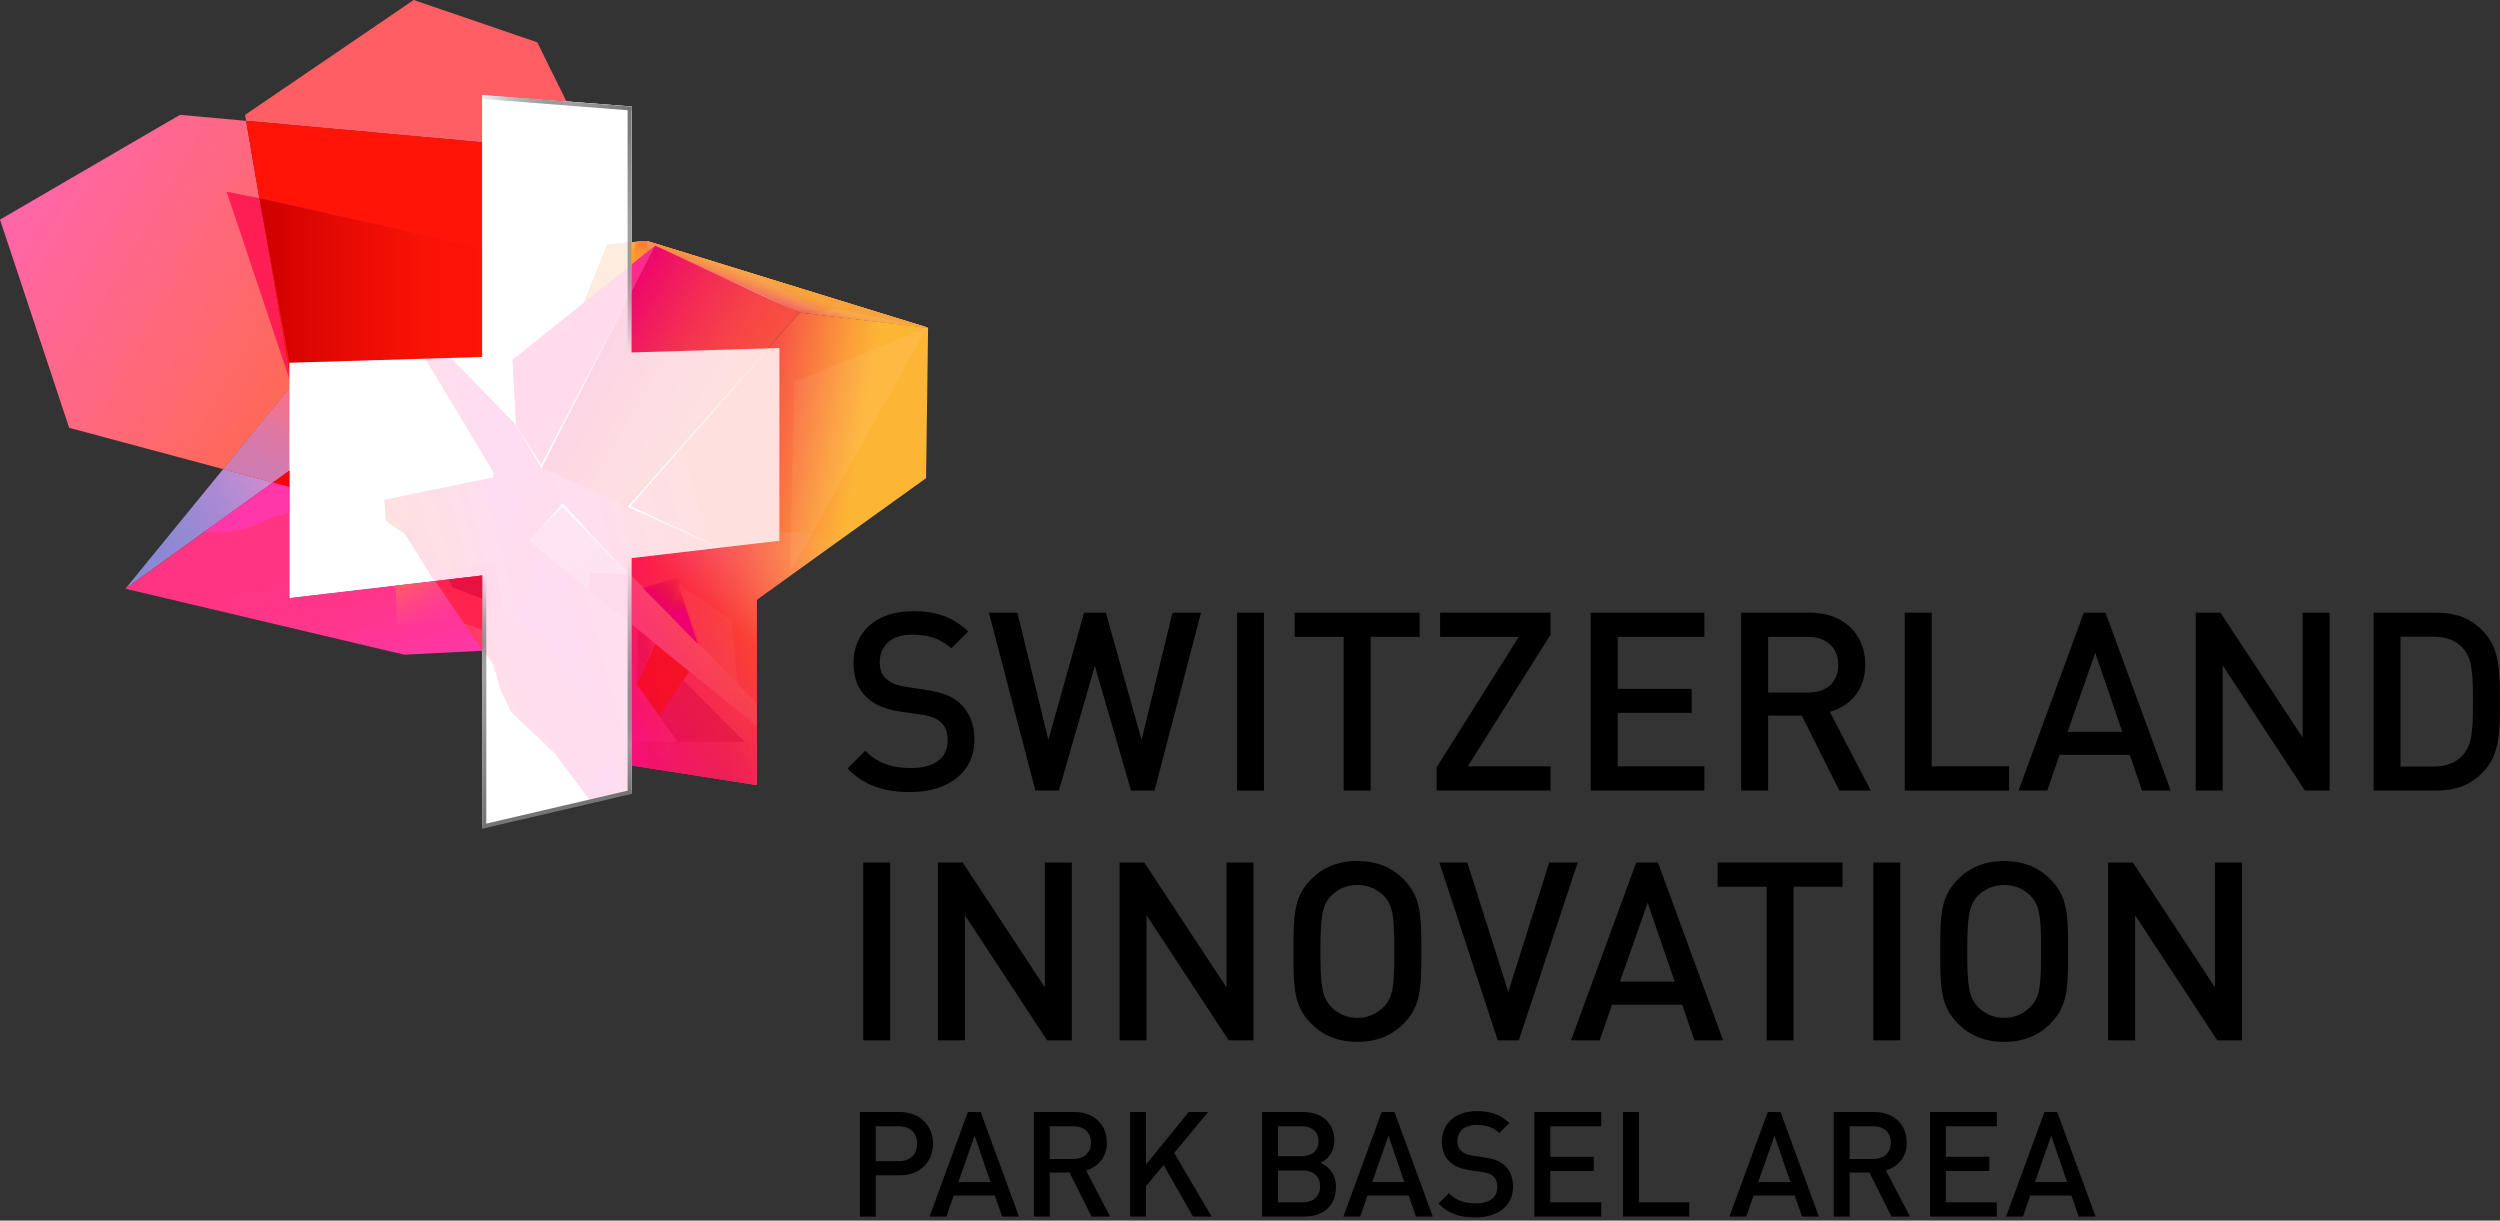 <?xml version="1.0" encoding="utf-8"?>
<!-- Generator: Adobe Illustrator 16.0.4, SVG Export Plug-In . SVG Version: 6.00 Build 0)  -->
<!DOCTYPE svg PUBLIC "-//W3C//DTD SVG 1.1//EN" "http://www.w3.org/Graphics/SVG/1.1/DTD/svg11.dtd">
<svg version="1.1" id="Outlines_Weiss" xmlns="http://www.w3.org/2000/svg" xmlns:xlink="http://www.w3.org/1999/xlink" x="0px"
	 y="0px" width="170px" height="83px" viewBox="0 0 170 83" enable-background="new 0 0 170 83" xml:space="preserve">
<rect x="0" y="0" width="170" height="83" fill="#333333" stroke="none"/>
<polygon fill="#FFFFFF" points="53,23.665 42.945,23.967 42.945,7.242 32.786,6.452 32.786,24.272 
	19.679,24.666 19.679,40.668 32.786,39.135 32.786,56.301 42.945,53.933 42.945,37.948 53,36.772 
	"/>
<polygon fill="#FF5E64" points="36.533,2.877 28.13,0 16.668,7.809 16.737,8.218 32.786,9.677 32.786,6.452 
	38.521,6.897 "/>
<linearGradient id="SVGID_1_" gradientUnits="userSpaceOnUse" x1="1.069" y1="13.082" x2="29.702" y2="29.613">
	<stop  offset="0" style="stop-color:#FF66AB"/>
	<stop  offset="1" style="stop-color:#FF6B31"/>
</linearGradient>
<polygon fill="url(#SVGID_1_)" points="12.238,7.809 0,14.933 4.704,29.09 15.174,31.901 19.679,26.389 
	19.679,25.456 16.737,8.218 "/>
<polygon fill="#FF1407" points="19.679,25.456 19.679,24.666 32.786,24.272 32.786,9.677 16.737,8.218 "/>
<linearGradient id="SVGID_2_" gradientUnits="userSpaceOnUse" x1="7.598" y1="38.421" x2="18.245" y2="32.275">
	<stop  offset="0" style="stop-color:#8888D4"/>
	<stop  offset="0.247" style="stop-color:#8C88D4"/>
	<stop  offset="0.474" style="stop-color:#9789D3"/>
	<stop  offset="0.693" style="stop-color:#AA8AD3"/>
	<stop  offset="0.905" style="stop-color:#C48CD2"/>
	<stop  offset="1" style="stop-color:#D28DD1"/>
</linearGradient>
<polygon fill="url(#SVGID_2_)" points="15.174,31.901 8.528,40.033 18.553,32.808 "/>
<linearGradient id="SVGID_3_" gradientUnits="userSpaceOnUse" x1="-1.796" y1="18.047" x2="26.835" y2="34.577">
	<stop  offset="0" style="stop-color:#FF66AB"/>
	<stop  offset="1" style="stop-color:#FF6B31"/>
</linearGradient>
<polygon fill="url(#SVGID_3_)" points="18.553,32.808 19.679,31.997 19.679,26.389 15.174,31.901 "/>
<linearGradient id="SVGID_4_" gradientUnits="userSpaceOnUse" x1="16.885" y1="32.889" x2="20.398" y2="26.804">
	<stop  offset="0" style="stop-color:#CD7CB3"/>
	<stop  offset="0.263" style="stop-color:#D27BAF"/>
	<stop  offset="0.586" style="stop-color:#E177A1"/>
	<stop  offset="0.939" style="stop-color:#FA718A"/>
	<stop  offset="1" style="stop-color:#FF7085"/>
</linearGradient>
<polygon fill="url(#SVGID_4_)" points="18.553,32.808 19.679,31.997 19.679,26.389 15.174,31.901 "/>
<path fill="#F40608" d="M15.412,13.038"/>
<g>
	<polygon fill="#FF1E54" points="20.076,24.653 19.679,24.666 20.076,24.653 	"/>
	<polygon fill="#FF1E54" points="19.679,25.456 17.636,13.479 15.412,13.038 19.679,25.773 	"/>
</g>
<polygon fill="#FF2450" points="32.786,39.135 29.586,39.51 32.786,44.176 "/>
<linearGradient id="SVGID_5_" gradientUnits="userSpaceOnUse" x1="42.945" y1="19.34" x2="63.11" y2="19.34">
	<stop  offset="0.172" style="stop-color:#F74C3A"/>
	<stop  offset="0.281" style="stop-color:#F85139"/>
	<stop  offset="0.418" style="stop-color:#F86139"/>
	<stop  offset="0.573" style="stop-color:#FA7B38"/>
	<stop  offset="0.737" style="stop-color:#FC9F37"/>
	<stop  offset="0.82" style="stop-color:#FDB536"/>
	<stop  offset="0.987" style="stop-color:#FDB536"/>
</linearGradient>
<polygon fill="url(#SVGID_5_)" points="63.11,22.285 54.366,21.212 44.552,16.737 42.945,17.99 
	42.945,16.466 44.022,16.395 "/>
<linearGradient id="SVGID_6_" gradientUnits="userSpaceOnUse" x1="42.763" y1="35.399" x2="62.619" y2="38.82">
	<stop  offset="0" style="stop-color:#EE006F"/>
	<stop  offset="0.087" style="stop-color:#F00D68"/>
	<stop  offset="0.248" style="stop-color:#F32F58"/>
	<stop  offset="0.406" style="stop-color:#F85745"/>
	<stop  offset="0.452" style="stop-color:#F96643"/>
	<stop  offset="0.636" style="stop-color:#FC9F3A"/>
	<stop  offset="0.724" style="stop-color:#FDB536"/>
	<stop  offset="0.856" style="stop-color:#FDB536"/>
	<stop  offset="1" style="stop-color:#FDB536"/>
</linearGradient>
<polygon fill="url(#SVGID_6_)" points="54.366,21.249 42.729,34.452 48.923,37.249 42.945,37.948 42.945,52.051 
	51.465,53.384 51.465,40.78 53.502,39.317 62.973,32.515 63.11,22.285 "/>
<polygon fill="#F8A33C" points="63.11,22.285 54.366,21.212 44.552,16.737 42.945,17.99 42.945,16.466 
	44.022,16.395 "/>
<linearGradient id="SVGID_7_" gradientUnits="userSpaceOnUse" x1="43.999" y1="52.542" x2="52.229" y2="34.893">
	<stop  offset="0" style="stop-color:#EE006F"/>
	<stop  offset="0.165" style="stop-color:#EE046D;stop-opacity:0.835"/>
	<stop  offset="0.322" style="stop-color:#EF0F6A;stop-opacity:0.678"/>
	<stop  offset="0.475" style="stop-color:#F02264;stop-opacity:0.525"/>
	<stop  offset="0.626" style="stop-color:#F23D5C;stop-opacity:0.374"/>
	<stop  offset="0.776" style="stop-color:#F46051;stop-opacity:0.224"/>
	<stop  offset="0.923" style="stop-color:#F68A44;stop-opacity:0.077"/>
	<stop  offset="1" style="stop-color:#F8A33C;stop-opacity:0"/>
</linearGradient>
<polygon fill="url(#SVGID_7_)" points="53,36.772 42.945,37.948 42.945,52.051 51.465,53.384 
	51.465,40.78 55.041,38.212 55.041,36.204 53,36.204 "/>
<linearGradient id="SVGID_8_" gradientUnits="userSpaceOnUse" x1="42.945" y1="44.794" x2="57.058" y2="44.794">
	<stop  offset="0" style="stop-color:#FF1A8B;stop-opacity:0.6"/>
	<stop  offset="1" style="stop-color:#F8A33C;stop-opacity:0"/>
</linearGradient>
<polygon fill="url(#SVGID_8_)" points="53,36.772 42.945,37.948 42.945,52.051 51.465,53.384 
	51.465,40.78 57.058,36.764 55.041,36.204 53,36.204 "/>
<polygon fill="#F8A33C" points="63.11,22.285 54.366,21.212 44.552,16.737 42.945,17.99 42.945,16.466 
	44.022,16.395 "/>
<linearGradient id="SVGID_9_" gradientUnits="userSpaceOnUse" x1="52.237" y1="21.413" x2="53.055" y2="19.308">
	<stop  offset="0.096" style="stop-color:#F01C7E"/>
	<stop  offset="0.236" style="stop-color:#F23A70"/>
	<stop  offset="0.476" style="stop-color:#F4675A"/>
	<stop  offset="0.689" style="stop-color:#F6884A"/>
	<stop  offset="0.867" style="stop-color:#F79C40"/>
	<stop  offset="0.987" style="stop-color:#F8A33C"/>
</linearGradient>
<polygon fill="url(#SVGID_9_)" points="63.11,22.285 54.36,21.251 44.552,16.737 42.945,17.99 
	42.945,16.466 44.022,16.395 "/>
<linearGradient id="SVGID_10_" gradientUnits="userSpaceOnUse" x1="42.301" y1="51.511" x2="55.66" y2="35.591">
	<stop  offset="0" style="stop-color:#F40608;stop-opacity:0"/>
	<stop  offset="0.263" style="stop-color:#F70D08;stop-opacity:0.189"/>
	<stop  offset="0.555" style="stop-color:#FF1B09;stop-opacity:0.4"/>
	<stop  offset="0.597" style="stop-color:#FF2817;stop-opacity:0.362"/>
	<stop  offset="0.676" style="stop-color:#FF4A3C;stop-opacity:0.291"/>
	<stop  offset="0.785" style="stop-color:#FF8177;stop-opacity:0.193"/>
	<stop  offset="0.917" style="stop-color:#FFCCC8;stop-opacity:0.075"/>
	<stop  offset="1" style="stop-color:#FFFFFF;stop-opacity:0"/>
</linearGradient>
<polygon fill="url(#SVGID_10_)" points="53,36.772 42.945,37.948 42.945,52.051 51.465,53.384 
	51.465,40.78 57.058,36.764 55.041,36.204 53,36.204 "/>
<linearGradient id="SVGID_11_" gradientUnits="userSpaceOnUse" x1="27.269" y1="39.256" x2="55.174" y2="31.779">
	<stop  offset="0" style="stop-color:#F74F40"/>
	<stop  offset="0.076" style="stop-color:#F9495C"/>
	<stop  offset="0.24" style="stop-color:#FE39A2"/>
	<stop  offset="0.256" style="stop-color:#FF37A9"/>
	<stop  offset="0.46" style="stop-color:#FF39A0"/>
	<stop  offset="0.475" style="stop-color:#FE3A9A"/>
	<stop  offset="0.596" style="stop-color:#FA4669"/>
	<stop  offset="0.688" style="stop-color:#F84C4C"/>
	<stop  offset="0.74" style="stop-color:#F74F40"/>
</linearGradient>
<polygon fill="url(#SVGID_11_)" points="53,36.772 53,23.665 42.945,23.967 42.945,16.466 
	41.293,16.622 39.698,20.593 34.901,24.438 35.096,28.883 30.64,24.336 28.914,24.388 33.537,32.082 
	33.537,32.455 26.136,33.985 26.242,35.426 27.56,36.334 29.536,39.516 32.786,39.135 32.786,44.164 
	33.537,45.158 34.017,46.866 34.765,48.431 37.735,51.242 40.225,54.567 42.934,53.935 42.945,52.051 
	42.945,37.948 "/>
<polygon opacity="0.83" fill="#F8A33C" points="42.945,16.466 41.293,16.622 39.698,20.593 42.945,17.99 "/>
<polygon fill="#FFA02D" points="44.005,17.132 44.022,16.395 42.945,16.466 42.945,17.99 44.017,17.13 "/>
<polygon opacity="0.6" fill="#F40608" points="43.296,46.505 44.552,43.804 46.867,45.668 44.835,48.697 "/>
<polygon opacity="0.35" fill="#D10035" points="44.835,48.697 46.476,46.25 50.655,50.447 46.08,50.447 "/>
<linearGradient id="SVGID_12_" gradientUnits="userSpaceOnUse" x1="42.945" y1="51.916" x2="51.465" y2="51.916">
	<stop  offset="0" style="stop-color:#D10035;stop-opacity:0.2"/>
	<stop  offset="0.133" style="stop-color:#D10035"/>
	<stop  offset="0.768" style="stop-color:#D00035"/>
	<stop  offset="1" style="stop-color:#D10035;stop-opacity:0"/>
</linearGradient>
<polygon opacity="0.13" fill="url(#SVGID_12_)" points="42.945,50.447 51.465,50.447 51.465,53.384 42.945,52.051 
	"/>
<linearGradient id="SVGID_13_" gradientUnits="userSpaceOnUse" x1="39.314" y1="37.596" x2="50.791" y2="48.054">
	<stop  offset="0" style="stop-color:#FFFFFF"/>
	<stop  offset="0.993" style="stop-color:#FFFFFF;stop-opacity:0.3"/>
</linearGradient>
<polygon opacity="0.18" fill="url(#SVGID_13_)" points="38.219,34.354 35.939,36.764 51.465,49.366 51.465,49.366 
	51.465,47.813 "/>
<g>
	<linearGradient id="SVGID_14_" gradientUnits="userSpaceOnUse" x1="44.197" y1="41.214" x2="46.115" y2="39.191">
		<stop  offset="0.161" style="stop-color:#EE006F"/>
		<stop  offset="0.365" style="stop-color:#E5005D;stop-opacity:0.756"/>
		<stop  offset="0.769" style="stop-color:#D70040;stop-opacity:0.275"/>
		<stop  offset="1" style="stop-color:#D10035;stop-opacity:0"/>
	</linearGradient>
	<polygon fill="url(#SVGID_14_)" points="45.392,41.686 46.501,39.135 43.714,39.993 	"/>
	<linearGradient id="SVGID_15_" gradientUnits="userSpaceOnUse" x1="43.296" y1="44.64" x2="44.508" y2="44.64">
		<stop  offset="0" style="stop-color:#D10035;stop-opacity:0.4"/>
		<stop  offset="0.133" style="stop-color:#D10035"/>
		<stop  offset="0.599" style="stop-color:#D00035"/>
		<stop  offset="1" style="stop-color:#D10035;stop-opacity:0.1"/>
	</linearGradient>
	<polygon opacity="0.27" fill="url(#SVGID_15_)" points="43.345,42.775 43.296,46.505 44.508,43.719 	"/>
</g>
<g>
	<polygon opacity="0.04" fill="#FFFFFF" points="50.14,46.476 49.748,42.225 46.122,39.674 47.653,43.966 	"/>
</g>
<polygon opacity="0.55" fill="#EE006F" points="42.945,42.45 40.063,40.111 40.063,38.927 42.701,39.059 
	42.945,39.315 "/>
<linearGradient id="SVGID_16_" gradientUnits="userSpaceOnUse" x1="32.604" y1="43.017" x2="32.012" y2="43.432">
	<stop  offset="0" style="stop-color:#FFFFFF"/>
	<stop  offset="0.993" style="stop-color:#FFFFFF;stop-opacity:0.5"/>
</linearGradient>
<polygon opacity="0.13" fill="url(#SVGID_16_)" points="31.578,42.415 32.786,42.818 32.786,44.209 "/>
<linearGradient id="SVGID_17_" gradientUnits="userSpaceOnUse" x1="46.445" y1="42.11" x2="46.503" y2="40.182">
	<stop  offset="0.239" style="stop-color:#EE006F"/>
	<stop  offset="0.526" style="stop-color:#E5005C;stop-opacity:0.661"/>
	<stop  offset="1" style="stop-color:#D10035;stop-opacity:0.1"/>
</linearGradient>
<polygon fill="url(#SVGID_17_)" points="47.46,43.804 45.392,41.686 46.159,39.923 "/>
<linearGradient id="SVGID_18_" gradientUnits="userSpaceOnUse" x1="43.563" y1="16.568" x2="43.592" y2="18.206">
	<stop  offset="0" style="stop-color:#F74F40"/>
	<stop  offset="1" style="stop-color:#FFA02D;stop-opacity:0.3"/>
</linearGradient>
<polygon opacity="0.42" fill="url(#SVGID_18_)" points="43.164,16.452 43.125,17.913 44.005,17.183 44.022,16.395 
	"/>
<linearGradient id="SVGID_19_" gradientUnits="userSpaceOnUse" x1="46.608" y1="16.877" x2="46.579" y2="17.13">
	<stop  offset="0.014" style="stop-color:#FF956B"/>
	<stop  offset="0.474" style="stop-color:#FEA550"/>
	<stop  offset="1" style="stop-color:#FDB536"/>
</linearGradient>
<polygon opacity="0.31" fill="url(#SVGID_19_)" points="44.022,16.395 44.005,17.14 49.024,18.813 "/>
<polygon opacity="0.12" fill="#FFFFFF" points="43.574,16.424 42.945,17.005 42.945,16.466 "/>
<linearGradient id="SVGID_20_" gradientUnits="userSpaceOnUse" x1="30.219" y1="39.385" x2="26.512" y2="34.719">
	<stop  offset="0" style="stop-color:#FF2A8B"/>
	<stop  offset="1" style="stop-color:#FF2A8B;stop-opacity:0.4"/>
</linearGradient>
<polygon opacity="0.73" fill="url(#SVGID_20_)" points="26.146,34.124 26.792,35.178 27.56,36.334 29.536,39.516 
	30.977,39.347 26.221,33.968 26.136,33.985 "/>
<polygon opacity="0.34" fill="#FF2A8B" points="37.432,34.248 35.54,33.306 35.375,34.295 35.61,34.295 
	35.175,36.321 37.118,35.037 36.247,34.295 "/>
<polygon opacity="0.43" fill="#FF2A8B" points="36.534,36.135 36.187,36.067 34.979,37.397 34.493,37.542 
	34.875,41.806 36.454,39.047 36.304,38.203 36.694,37.376 35.939,36.764 "/>
<linearGradient id="SVGID_21_" gradientUnits="userSpaceOnUse" x1="38.341" y1="45.649" x2="36.08" y2="47.362">
	<stop  offset="0" style="stop-color:#FF2A8B"/>
	<stop  offset="1" style="stop-color:#FF2A8B;stop-opacity:0.4"/>
</linearGradient>
<polygon opacity="0.5" fill="url(#SVGID_21_)" points="41.669,50.447 41.373,50.277 41.373,49.937 38.062,46.505 
	37.432,43.931 32.786,40.71 32.856,44.022 34.493,46.375 35.3,47.745 37.012,49.937 40.209,53.384 "/>
<polygon opacity="0.83" fill="#FF2A8B" points="32.786,40.71 34.194,41.686 33.61,38.2 30.977,38.839 
	30.977,39.347 32.786,39.135 "/>
<linearGradient id="SVGID_22_" gradientUnits="userSpaceOnUse" x1="17.636" y1="19.072" x2="32.786" y2="19.072">
	<stop  offset="0" style="stop-color:#EE006F"/>
	<stop  offset="0.239" style="stop-color:#F40E78;stop-opacity:0.856"/>
	<stop  offset="0.697" style="stop-color:#FC2286;stop-opacity:0.582"/>
	<stop  offset="1" style="stop-color:#FF2A8B;stop-opacity:0.4"/>
</linearGradient>
<polyline fill="url(#SVGID_22_)" points="17.636,13.479 32.786,16.837 32.786,24.272 19.679,24.666 17.636,13.479 
	"/>
<linearGradient id="SVGID_23_" gradientUnits="userSpaceOnUse" x1="17.636" y1="19.072" x2="32.786" y2="19.072">
	<stop  offset="0" style="stop-color:#CD0000"/>
	<stop  offset="0.38" style="stop-color:#E70B04"/>
	<stop  offset="0.737" style="stop-color:#F91206"/>
	<stop  offset="1" style="stop-color:#FF1407"/>
</linearGradient>
<polyline fill="url(#SVGID_23_)" points="17.636,13.479 32.786,16.837 32.786,24.272 19.679,24.666 17.636,13.479 
	"/>
<polygon fill="#FF2A8B" points="34.843,24.485 44.552,16.702 36.82,31.781 35.1,28.955 "/>
<linearGradient id="SVGID_24_" gradientUnits="userSpaceOnUse" x1="39.95" y1="23.257" x2="49.279" y2="28.643">
	<stop  offset="0" style="stop-color:#EE006F"/>
	<stop  offset="0.014" style="stop-color:#EE016E"/>
	<stop  offset="0.451" style="stop-color:#F32B55"/>
	<stop  offset="0.795" style="stop-color:#F64546"/>
	<stop  offset="1" style="stop-color:#F74F40"/>
</linearGradient>
<polygon fill="url(#SVGID_24_)" points="44.552,16.702 54.366,21.249 42.729,34.452 36.82,31.781 "/>
<polygon opacity="0.83" fill="#FFFFFF" points="53,23.665 42.945,23.967 42.945,7.242 32.786,6.452 
	32.786,24.272 19.679,24.666 19.679,40.668 32.786,39.135 32.786,56.301 42.945,53.933 42.945,37.948 
	53,36.772 "/>
<linearGradient id="SVGID_25_" gradientUnits="userSpaceOnUse" x1="45.369" y1="17.08" x2="54.304" y2="21.253">
	<stop  offset="0.015" style="stop-color:#FFFFFF;stop-opacity:0"/>
	<stop  offset="0.117" style="stop-color:#FFFFFF;stop-opacity:0.143"/>
	<stop  offset="0.73" style="stop-color:#FFFFFF"/>
	<stop  offset="0.987" style="stop-color:#FFFFFF;stop-opacity:0"/>
</linearGradient>
<polygon opacity="0.51" fill="url(#SVGID_25_)" points="54.345,21.283 44.538,16.733 44.593,16.724 54.39,21.251 
	"/>
<linearGradient id="SVGID_26_" gradientUnits="userSpaceOnUse" x1="43.278" y1="34.628" x2="48.972" y2="37.33">
	<stop  offset="0" style="stop-color:#FFFFFF;stop-opacity:0.997"/>
	<stop  offset="0.885" style="stop-color:#FFFFFF;stop-opacity:0.203"/>
	<stop  offset="1" style="stop-color:#FFFFFF;stop-opacity:0.1"/>
</linearGradient>
<polygon fill="url(#SVGID_26_)" points="42.813,34.393 49.015,37.238 48.816,37.261 42.689,34.46 "/>
<linearGradient id="SVGID_27_" gradientUnits="userSpaceOnUse" x1="42.689" y1="29.074" x2="52.316" y2="29.074">
	<stop  offset="0" style="stop-color:#FFFFFF;stop-opacity:0.997"/>
	<stop  offset="0.885" style="stop-color:#FFFFFF;stop-opacity:0.203"/>
	<stop  offset="1" style="stop-color:#FFFFFF;stop-opacity:0.1"/>
</linearGradient>
<polygon fill="url(#SVGID_27_)" points="42.689,34.46 42.71,34.437 52.197,23.673 52.316,23.686 
	42.813,34.476 "/>
<linearGradient id="SVGID_28_" gradientUnits="userSpaceOnUse" x1="35.219" y1="29.131" x2="36.808" y2="31.703">
	<stop  offset="0" style="stop-color:#FFFFFF;stop-opacity:0.3"/>
	<stop  offset="1" style="stop-color:#FFFFFF"/>
</linearGradient>
<polygon fill="url(#SVGID_28_)" points="36.844,31.793 36.823,31.837 34.982,28.816 35.093,28.816 
	36.844,31.657 "/>
<linearGradient id="SVGID_29_" gradientUnits="userSpaceOnUse" x1="37.185" y1="30.998" x2="43.358" y2="19.094">
	<stop  offset="0" style="stop-color:#FFFFFF;stop-opacity:0.997"/>
	<stop  offset="0.831" style="stop-color:#FFFFFF;stop-opacity:0.198"/>
	<stop  offset="0.933" style="stop-color:#FFFFFF;stop-opacity:0.1"/>
</linearGradient>
<path fill="url(#SVGID_29_)" d="M36.746,31.71c0.458-0.893,7.792-15.009,7.792-15.009l0.024,0.013
	c0,0-7.677,15-7.739,15.123L36.746,31.71z"/>
<linearGradient id="SVGID_30_" gradientUnits="userSpaceOnUse" x1="38.151" y1="36.8" x2="42.983" y2="36.8">
	<stop  offset="0" style="stop-color:#FFFFFF;stop-opacity:0.997"/>
	<stop  offset="0.732" style="stop-color:#FFFFFF;stop-opacity:0.2"/>
	<stop  offset="1" style="stop-color:#FFFFFF;stop-opacity:0"/>
</linearGradient>
<polygon fill="url(#SVGID_30_)" points="42.92,39.372 38.151,34.354 38.264,34.229 42.983,39.258 "/>
<path fill="none" stroke="#FFFFFF" stroke-width="0.4" stroke-miterlimit="10" d="M36.34,36.557"/>
<linearGradient id="SVGID_31_" gradientUnits="userSpaceOnUse" x1="36.562" y1="35.19" x2="38.364" y2="35.19">
	<stop  offset="0" style="stop-color:#FFFFFF;stop-opacity:0.1"/>
	<stop  offset="1" style="stop-color:#FFFFFF;stop-opacity:0.997"/>
</linearGradient>
<polygon fill="url(#SVGID_31_)" points="36.625,36.152 36.562,36.105 38.264,34.229 38.364,34.334 "/>
<linearGradient id="SVGID_32_" gradientUnits="userSpaceOnUse" x1="18.104" y1="32.57" x2="23.576" y2="47.604">
	<stop  offset="0" style="stop-color:#FF3581"/>
	<stop  offset="0.411" style="stop-color:#FF3584"/>
	<stop  offset="0.657" style="stop-color:#FF368C"/>
	<stop  offset="0.859" style="stop-color:#FF369A"/>
	<stop  offset="1" style="stop-color:#FF37A9"/>
</linearGradient>
<polygon fill="url(#SVGID_32_)" points="8.528,40.033 19.679,31.997 19.679,40.668 32.786,39.135 
	32.786,44.252 27.485,44.519 "/>
<linearGradient id="SVGID_33_" gradientUnits="userSpaceOnUse" x1="27.542" y1="39.448" x2="29.635" y2="43.073">
	<stop  offset="0" style="stop-color:#FF5E64"/>
	<stop  offset="0.493" style="stop-color:#FF4C84;stop-opacity:0.507"/>
	<stop  offset="1" style="stop-color:#FF37A9;stop-opacity:0"/>
</linearGradient>
<polyline fill="url(#SVGID_33_)" points="29.628,39.516 26.89,39.825 27.019,42.505 31.351,42.082 
	29.628,39.516 "/>
<path fill="#FF37A9" d="M19.679,33.11l-1.126-0.302l-4.665,3.361c1.696,0.127,2.473-0.127,3.065-0.298
	c0.593-0.171,1.519-0.776,2.163-0.822c0.089-0.006,0.451-0.069,0.562-0.309V33.11z"/>
<polygon opacity="0.06" fill="#FFFFFF" points="63.028,22.269 54.016,25.975 53.726,38.927 "/>
<linearGradient id="SVGID_34_" gradientUnits="userSpaceOnUse" x1="59.426" y1="20.603" x2="59.073" y2="22.314">
	<stop  offset="0" style="stop-color:#FFFFFF"/>
	<stop  offset="1" style="stop-color:#FFFFFF;stop-opacity:0"/>
</linearGradient>
<polygon opacity="0.17" fill="url(#SVGID_34_)" points="56.668,20.988 63.11,22.285 55.24,21.355 "/>
<polygon opacity="0.05" fill="#FFFFFF" points="46.6,17.631 47.969,17.613 51.465,18.691 55.709,21.057 
	54.02,21.081 "/>
<polygon fill="#FF2450" points="32.786,39.135 29.586,39.51 32.786,44.176 "/>
<linearGradient id="SVGID_35_" gradientUnits="userSpaceOnUse" x1="32.604" y1="43.017" x2="32.012" y2="43.432">
	<stop  offset="0" style="stop-color:#FFFFFF"/>
	<stop  offset="0.993" style="stop-color:#FFFFFF;stop-opacity:0.5"/>
</linearGradient>
<polygon opacity="0.13" fill="url(#SVGID_35_)" points="31.578,42.415 32.786,42.818 32.786,44.209 "/>
<polygon opacity="0.53" fill="#D10035" points="32.786,40.71 30.777,39.951 30.553,39.55 30.553,39.396 
	32.786,39.135 "/>
<polygon fill="#F40608" points="19.679,33.11 19.679,31.997 18.553,32.808 "/>
<linearGradient id="SVGID_36_" gradientUnits="userSpaceOnUse" x1="42.811" y1="23.967" x2="42.811" y2="7.246">
	<stop  offset="0" style="stop-color:#000000;stop-opacity:0"/>
	<stop  offset="0.074" style="stop-color:#090909;stop-opacity:0.103"/>
	<stop  offset="0.196" style="stop-color:#232323;stop-opacity:0.275"/>
	<stop  offset="0.35" style="stop-color:#4B4B4B;stop-opacity:0.492"/>
	<stop  offset="0.498" style="stop-color:#797979;stop-opacity:0.7"/>
	<stop  offset="1" style="stop-color:#747474"/>
</linearGradient>
<polygon fill="url(#SVGID_36_)" points="42.945,23.967 42.677,23.967 42.677,7.314 42.945,7.246 "/>
<linearGradient id="SVGID_37_" gradientUnits="userSpaceOnUse" x1="32.782" y1="6.984" x2="42.945" y2="6.984">
	<stop  offset="0" style="stop-color:#000000;stop-opacity:0.05"/>
	<stop  offset="0.104" style="stop-color:#040404;stop-opacity:0.163"/>
	<stop  offset="0.214" style="stop-color:#111111;stop-opacity:0.283"/>
	<stop  offset="0.326" style="stop-color:#262626;stop-opacity:0.405"/>
	<stop  offset="0.44" style="stop-color:#444444;stop-opacity:0.53"/>
	<stop  offset="0.555" style="stop-color:#696969;stop-opacity:0.654"/>
	<stop  offset="0.597" style="stop-color:#797979;stop-opacity:0.7"/>
	<stop  offset="1" style="stop-color:#747474"/>
</linearGradient>
<polygon fill="url(#SVGID_37_)" points="42.941,7.517 32.782,6.727 32.791,6.452 42.945,7.246 "/>
<linearGradient id="SVGID_38_" gradientUnits="userSpaceOnUse" x1="32.927" y1="39.135" x2="32.927" y2="56.301">
	<stop  offset="0" style="stop-color:#000000;stop-opacity:0"/>
	<stop  offset="0.059" style="stop-color:#050505;stop-opacity:0.116"/>
	<stop  offset="0.126" style="stop-color:#121212;stop-opacity:0.247"/>
	<stop  offset="0.197" style="stop-color:#292929;stop-opacity:0.384"/>
	<stop  offset="0.27" style="stop-color:#484848;stop-opacity:0.527"/>
	<stop  offset="0.344" style="stop-color:#717171;stop-opacity:0.673"/>
	<stop  offset="0.359" style="stop-color:#797979;stop-opacity:0.7"/>
	<stop  offset="1" style="stop-color:#747474"/>
</linearGradient>
<rect x="32.786" y="39.135" fill="url(#SVGID_38_)" width="0.282" height="17.166"/>
<linearGradient id="SVGID_39_" gradientUnits="userSpaceOnUse" x1="42.816" y1="37.948" x2="42.816" y2="53.981">
	<stop  offset="0" style="stop-color:#000000;stop-opacity:0"/>
	<stop  offset="0.167" style="stop-color:#030303;stop-opacity:0.147"/>
	<stop  offset="0.31" style="stop-color:#0E0E0E;stop-opacity:0.272"/>
	<stop  offset="0.443" style="stop-color:#1F1F1F;stop-opacity:0.389"/>
	<stop  offset="0.571" style="stop-color:#383838;stop-opacity:0.501"/>
	<stop  offset="0.694" style="stop-color:#585858;stop-opacity:0.609"/>
	<stop  offset="0.798" style="stop-color:#797979;stop-opacity:0.7"/>
	<stop  offset="1" style="stop-color:#747474"/>
</linearGradient>
<polygon fill="url(#SVGID_39_)" points="42.955,53.981 42.677,53.933 42.677,37.948 42.955,37.948 "/>
<polygon fill="#747474" points="32.786,56.355 32.786,56.071 42.933,53.705 42.955,53.981 "/>
<g>
	<path d="M61.912,53.858c-1.818,0-3.109-0.425-4.281-1.597l1.206-1.206
		c0.883,0.884,1.886,1.171,3.109,1.171c1.596,0,2.497-0.679,2.497-1.868
		c0-0.542-0.136-0.968-0.476-1.257c-0.306-0.271-0.713-0.423-1.325-0.509l-1.427-0.203
		c-0.985-0.154-1.75-0.459-2.276-0.97c-0.595-0.542-0.9-1.323-0.9-2.326
		c0-2.106,1.529-3.533,4.043-3.533c1.613,0,2.718,0.408,3.754,1.376l-1.155,1.155
		c-0.748-0.714-1.631-0.935-2.667-0.935c-1.427,0-2.191,0.781-2.191,1.885
		c0,0.441,0.119,0.849,0.441,1.12c0.306,0.273,0.663,0.443,1.325,0.545l1.444,0.22
		c1.104,0.17,1.716,0.426,2.242,0.9c0.646,0.595,0.985,1.427,0.985,2.48
		C66.26,52.533,64.46,53.858,61.912,53.858z"/>
	<path d="M78.509,53.757h-1.597l-2.463-8.476l-2.446,8.476h-1.597l-3.159-12.095h1.937l2.106,8.646
		l2.43-8.646h1.477l2.429,8.646l2.106-8.646h1.937L78.509,53.757z"/>
	<path d="M84.116,53.757V41.662h1.833v12.095H84.116z"/>
	<path d="M93.203,43.309v10.448h-1.834V43.309h-3.33v-1.647h8.494v1.647H93.203z"/>
	<path d="M97.688,53.757v-1.581l5.588-8.867h-5.35v-1.647h7.509v1.495l-5.623,8.953h5.623v1.647H97.688
		z"/>
	<path d="M108.17,53.757V41.662h7.729v1.647h-5.895v3.535h5.029v1.63h-5.029v3.636h5.895v1.647
		H108.17z"/>
	<path d="M125.072,53.757l-2.547-5.096h-2.293v5.096h-1.834V41.662h4.688
		c2.293,0,3.753,1.478,3.753,3.533c0,1.733-1.052,2.838-2.412,3.21l2.787,5.352H125.072z
		 M122.949,43.309h-2.717v3.789h2.717c1.224,0,2.055-0.697,2.055-1.885
		C125.004,44.023,124.172,43.309,122.949,43.309z"/>
	<path d="M129.524,53.757V41.662h1.833v10.448h5.26v1.647H129.524z"/>
	<path d="M145.654,53.757l-0.831-2.43h-4.774l-0.832,2.43h-1.954l4.435-12.095h1.479l4.431,12.095
		H145.654z M142.479,44.396l-1.886,5.369h3.721L142.479,44.396z"/>
	<path d="M156.734,53.757l-5.592-8.511v8.511h-1.833V41.662h1.683l5.588,8.494v-8.494h1.833v12.095
		H156.734z"/>
	<path d="M169.083,52.227c-0.849,1.054-1.919,1.53-3.431,1.53h-4.247V41.662h4.247
		c1.512,0,2.582,0.476,3.431,1.528C169.967,44.277,170,45.772,170,47.709
		C170,49.646,169.967,51.14,169.083,52.227z M167.518,44.125c-0.507-0.595-1.204-0.832-2.068-0.832h-2.212
		v8.832h2.212c0.864,0,1.562-0.238,2.068-0.832c0.596-0.664,0.646-1.784,0.646-3.585
		C168.164,45.909,168.113,44.787,167.518,44.125z"/>
	<path d="M58.702,70.744V58.651h1.834v12.093H58.702z"/>
	<path d="M71.204,70.744l-5.589-8.51v8.51h-1.834V58.651h1.682l5.588,8.492v-8.492h1.835v12.093H71.204
		z"/>
	<path d="M83.554,70.744l-5.589-8.51v8.51h-1.834V58.651h1.682l5.588,8.492v-8.492h1.834v12.093
		H83.554z"/>
	<path d="M95.428,69.624c-0.781,0.781-1.8,1.222-3.125,1.222c-1.324,0-2.344-0.441-3.126-1.222
		c-1.188-1.188-1.223-2.395-1.223-4.926c0-2.531,0.034-3.737,1.223-4.926
		c0.782-0.781,1.802-1.224,3.126-1.224c1.325,0,2.345,0.443,3.125,1.224
		c1.188,1.188,1.223,2.395,1.223,4.926C96.651,67.229,96.617,68.435,95.428,69.624z M94.103,60.927
		c-0.459-0.476-1.069-0.748-1.8-0.748s-1.342,0.271-1.801,0.748
		c-0.594,0.646-0.713,1.376-0.713,3.771c0,2.395,0.119,3.109,0.713,3.753
		c0.459,0.476,1.07,0.765,1.801,0.765s1.342-0.289,1.8-0.765c0.612-0.628,0.714-1.358,0.714-3.753
		C94.817,62.303,94.715,61.555,94.103,60.927z"/>
	<path d="M103.276,70.744h-1.427l-3.974-12.093h1.902l2.786,8.798l2.785-8.798h1.936L103.276,70.744z"/>
	<path d="M115.219,70.744l-0.832-2.428h-4.773l-0.832,2.428h-1.953l4.433-12.093h1.478l4.433,12.093
		H115.219z M112.042,61.385l-1.885,5.367h3.72L112.042,61.385z"/>
	<path d="M121.963,60.298v10.446h-1.835v-10.446h-3.33v-1.647h8.494v1.647H121.963z"/>
	<path d="M127.383,70.744V58.651h1.834v12.093H127.383z"/>
	<path d="M139.409,69.624c-0.782,0.781-1.799,1.222-3.125,1.222c-1.325,0-2.344-0.441-3.127-1.222
		c-1.188-1.188-1.222-2.395-1.222-4.926c0-2.531,0.033-3.737,1.222-4.926
		c0.783-0.781,1.802-1.224,3.127-1.224c1.326,0,2.344,0.443,3.125,1.224
		c1.188,1.188,1.224,2.395,1.224,4.926C140.633,67.229,140.597,68.435,139.409,69.624z M138.084,60.927
		c-0.459-0.476-1.069-0.748-1.8-0.748s-1.342,0.271-1.801,0.748c-0.594,0.646-0.712,1.376-0.712,3.771
		c0,2.395,0.118,3.109,0.712,3.753c0.459,0.476,1.07,0.765,1.801,0.765s1.341-0.289,1.8-0.765
		c0.613-0.628,0.713-1.358,0.713-3.753C138.797,62.303,138.697,61.555,138.084,60.927z"/>
	<path d="M150.775,70.744l-5.588-8.51v8.51h-1.836V58.651h1.682l5.588,8.492v-8.492h1.837v12.093
		H150.775z"/>
</g>
<g>
	<path d="M61.168,79.92h-1.618v2.807h-1.078v-7.111h2.696c1.388,0,2.277,0.919,2.277,2.157
		C63.446,79.012,62.557,79.92,61.168,79.92z M61.108,76.585h-1.558v2.377h1.558
		c0.759,0,1.258-0.44,1.258-1.189C62.367,77.014,61.868,76.585,61.108,76.585z"/>
	<path d="M68.143,82.727l-0.49-1.429h-2.806l-0.489,1.429h-1.148l2.606-7.111h0.869l2.606,7.111
		H68.143z M66.275,77.224l-1.108,3.156h2.187L66.275,77.224z"/>
	<path d="M74.229,82.727l-1.499-2.996h-1.348v2.996h-1.078v-7.111h2.756
		c1.348,0,2.207,0.869,2.207,2.077c0,1.019-0.62,1.668-1.418,1.888l1.638,3.146H74.229z M72.98,76.585
		h-1.598v2.227h1.598c0.719,0,1.208-0.409,1.208-1.109C74.188,77.005,73.699,76.585,72.98,76.585z"/>
	<path d="M81.124,82.727l-1.998-3.505l-1.198,1.438v2.068h-1.079v-7.111h1.079v3.575l2.906-3.575h1.318
		l-2.307,2.787l2.547,4.324H81.124z"/>
	<path d="M88.699,82.727h-2.876v-7.111h2.766c1.318,0,2.147,0.749,2.147,1.948
		c0,0.769-0.479,1.318-0.959,1.507c0.549,0.22,1.069,0.75,1.069,1.648
		C90.846,82.028,89.957,82.727,88.699,82.727z M88.499,76.585h-1.598v2.038h1.598
		c0.689,0,1.159-0.36,1.159-1.019C89.657,76.944,89.188,76.585,88.499,76.585z M88.599,79.591h-1.698
		v2.167h1.698c0.749,0,1.168-0.46,1.168-1.088C89.767,80.041,89.348,79.591,88.599,79.591z"/>
	<path d="M96.282,82.727l-0.489-1.429h-2.806l-0.49,1.429h-1.148l2.606-7.111h0.869l2.606,7.111
		H96.282z M94.415,77.224l-1.109,3.156h2.187L94.415,77.224z"/>
	<path d="M100.331,82.787c-1.069,0-1.828-0.249-2.517-0.939l0.709-0.709
		c0.52,0.52,1.108,0.689,1.828,0.689c0.939,0,1.468-0.399,1.468-1.099
		c0-0.319-0.08-0.569-0.28-0.739c-0.18-0.16-0.419-0.25-0.779-0.299l-0.838-0.12
		c-0.58-0.09-1.029-0.27-1.338-0.569c-0.35-0.32-0.53-0.78-0.53-1.369
		c0-1.239,0.899-2.077,2.377-2.077c0.948,0,1.598,0.239,2.207,0.809l-0.679,0.679
		c-0.44-0.419-0.959-0.549-1.568-0.549c-0.839,0-1.288,0.46-1.288,1.109
		c0,0.259,0.07,0.499,0.259,0.659c0.18,0.16,0.39,0.259,0.779,0.32l0.849,0.13
		c0.649,0.1,1.009,0.25,1.318,0.529c0.38,0.35,0.579,0.839,0.579,1.458
		C102.887,82.008,101.829,82.787,100.331,82.787z"/>
	<path d="M104.339,82.727v-7.111h4.544v0.969h-3.465v2.078h2.956v0.959h-2.956v2.137h3.465v0.969
		H104.339z"/>
	<path d="M110.364,82.727v-7.111h1.08v6.142h3.425v0.969H110.364z"/>
	<path d="M122.534,82.727l-0.49-1.429h-2.806l-0.489,1.429h-1.149l2.607-7.111h0.869l2.606,7.111
		H122.534z M120.666,77.224l-1.108,3.156h2.188L120.666,77.224z"/>
	<path d="M128.619,82.727l-1.498-2.996h-1.348v2.996h-1.079v-7.111h2.757
		c1.348,0,2.207,0.869,2.207,2.077c0,1.019-0.62,1.668-1.418,1.888l1.638,3.146H128.619z
		 M127.371,76.585h-1.598v2.227h1.598c0.719,0,1.209-0.409,1.209-1.109
		C128.58,77.005,128.09,76.585,127.371,76.585z"/>
	<path d="M131.24,82.727v-7.111h4.543v0.969h-3.466v2.078h2.957v0.959h-2.957v2.137h3.466v0.969
		H131.24z"/>
	<path d="M141.35,82.727l-0.49-1.429h-2.806l-0.489,1.429h-1.149l2.607-7.111h0.868l2.607,7.111
		H141.35z M139.482,77.224l-1.108,3.156h2.188L139.482,77.224z"/>
</g>
</svg>
